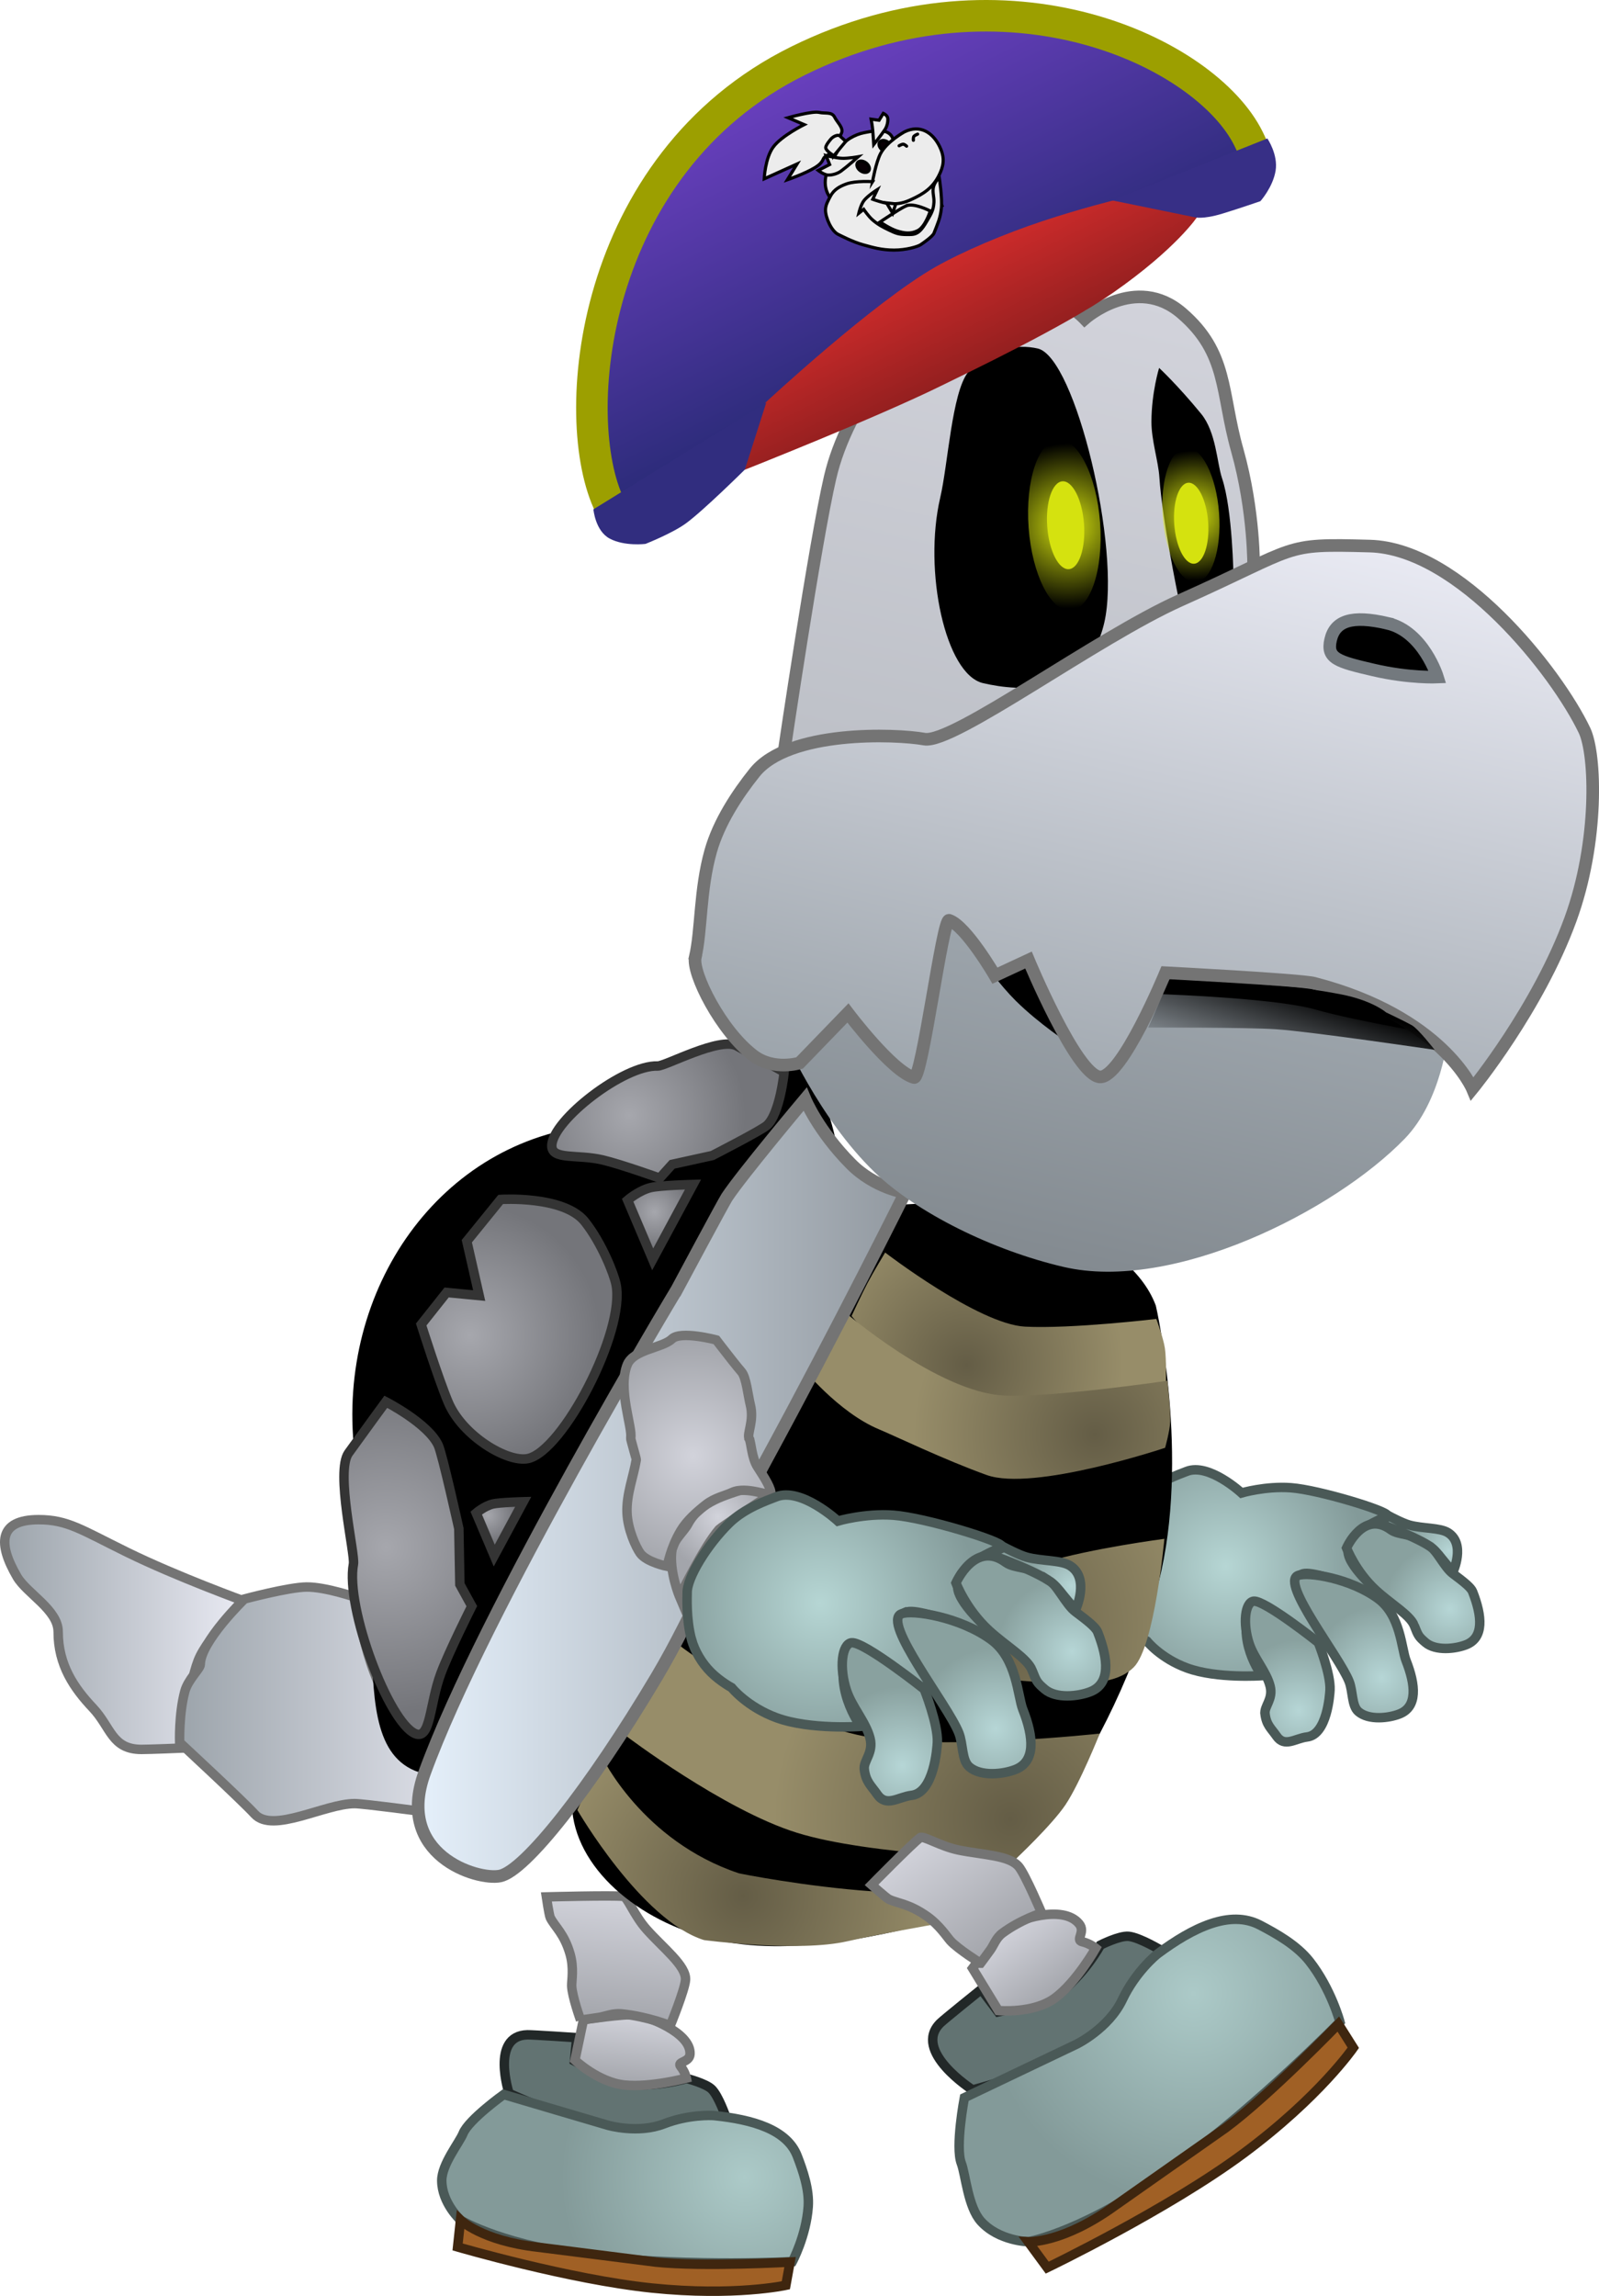 <svg version="1.1" xmlns="http://www.w3.org/2000/svg" xmlns:xlink="http://www.w3.org/1999/xlink" width="126.819" height="182.057" viewBox="0,0,126.819,182.057"><defs><radialGradient cx="273.345" cy="201.368" r="11.158" gradientUnits="userSpaceOnUse" id="color-1"><stop offset="0" stop-color="#b6d6d4"/><stop offset="1" stop-color="#839a99"/></radialGradient><radialGradient cx="285.729" cy="210.222" r="5.681" gradientUnits="userSpaceOnUse" id="color-2"><stop offset="0" stop-color="#b6d6d6"/><stop offset="1" stop-color="#89a19f"/></radialGradient><radialGradient cx="279.126" cy="212.823" r="5.579" gradientUnits="userSpaceOnUse" id="color-3"><stop offset="0" stop-color="#b6d6d6"/><stop offset="1" stop-color="#89a19f"/></radialGradient><radialGradient cx="291.109" cy="204.772" r="5.283" gradientUnits="userSpaceOnUse" id="color-4"><stop offset="0" stop-color="#b6d6d6"/><stop offset="1" stop-color="#89a19f"/></radialGradient><radialGradient cx="291.046" cy="200.159" r="3.247" gradientUnits="userSpaceOnUse" id="color-5"><stop offset="0" stop-color="#b6d6d6"/><stop offset="1" stop-color="#89a19f"/></radialGradient><radialGradient cx="265.957" cy="195.726" r="3.618" gradientUnits="userSpaceOnUse" id="color-6"><stop offset="0" stop-color="#d2d3db"/><stop offset="1" stop-color="#a3a5ab"/></radialGradient><radialGradient cx="266.628" cy="193.577" r="6.999" gradientUnits="userSpaceOnUse" id="color-7"><stop offset="0" stop-color="#d2d3db"/><stop offset="1" stop-color="#a3a5ab"/></radialGradient><linearGradient x1="195.314" y1="206.801" x2="176.5" y2="206.801" gradientUnits="userSpaceOnUse" id="color-8"><stop offset="0" stop-color="#e9eaf3"/><stop offset="1" stop-color="#9ca4ab"/></linearGradient><linearGradient x1="215.16" y1="212.301" x2="190.369" y2="212.301" gradientUnits="userSpaceOnUse" id="color-9"><stop offset="0" stop-color="#e9eaf3"/><stop offset="1" stop-color="#9ca4ab"/></linearGradient><radialGradient cx="235.17" cy="249.839" r="14.569" gradientUnits="userSpaceOnUse" id="color-10"><stop offset="0" stop-color="#accac8"/><stop offset="1" stop-color="#839a99"/></radialGradient><linearGradient x1="226.63" y1="236.964" x2="226.057" y2="242.562" gradientUnits="userSpaceOnUse" id="color-11"><stop offset="0" stop-color="#d2d3db"/><stop offset="1" stop-color="#a3a5ab"/></linearGradient><linearGradient x1="225.321" y1="227.538" x2="224.291" y2="237.59" gradientUnits="userSpaceOnUse" id="color-12"><stop offset="0" stop-color="#d2d3db"/><stop offset="1" stop-color="#a3a5ab"/></linearGradient><radialGradient cx="252.78" cy="185.421" r="12.465" gradientUnits="userSpaceOnUse" id="color-13"><stop offset="0" stop-color="#645d46"/><stop offset="1" stop-color="#978d69"/></radialGradient><radialGradient cx="262.942" cy="190.938" r="14.404" gradientUnits="userSpaceOnUse" id="color-14"><stop offset="0" stop-color="#645d46"/><stop offset="1" stop-color="#978d69"/></radialGradient><radialGradient cx="253.941" cy="206.326" r="18.365" gradientUnits="userSpaceOnUse" id="color-15"><stop offset="0" stop-color="#645d46"/><stop offset="1" stop-color="#978d69"/></radialGradient><radialGradient cx="256.264" cy="221.424" r="18.811" gradientUnits="userSpaceOnUse" id="color-16"><stop offset="0" stop-color="#645d46"/><stop offset="1" stop-color="#978d69"/></radialGradient><radialGradient cx="235.069" cy="227.522" r="16.112" gradientUnits="userSpaceOnUse" id="color-17"><stop offset="0" stop-color="#645d46"/><stop offset="1" stop-color="#978d69"/></radialGradient><linearGradient x1="247.921" y1="195.171" x2="209.291" y2="195.171" gradientUnits="userSpaceOnUse" id="color-18"><stop offset="0" stop-color="#9299a0"/><stop offset="1" stop-color="#e5f0fb"/></linearGradient><radialGradient cx="213.394" cy="183.069" r="10.301" gradientUnits="userSpaceOnUse" id="color-19"><stop offset="0" stop-color="#a6a7ad"/><stop offset="1" stop-color="#74757a"/></radialGradient><radialGradient cx="226.028" cy="165.627" r="9.215" gradientUnits="userSpaceOnUse" id="color-20"><stop offset="0" stop-color="#a6a7ad"/><stop offset="1" stop-color="#74757a"/></radialGradient><radialGradient cx="228.026" cy="173.306" r="2.968" gradientUnits="userSpaceOnUse" id="color-21"><stop offset="0" stop-color="#a6a7ad"/><stop offset="1" stop-color="#74757a"/></radialGradient><radialGradient cx="206.751" cy="199.882" r="13.188" gradientUnits="userSpaceOnUse" id="color-22"><stop offset="0" stop-color="#a6a7ad"/><stop offset="1" stop-color="#74757a"/></radialGradient><radialGradient cx="214.811" cy="197.36" r="2.133" gradientUnits="userSpaceOnUse" id="color-23"><stop offset="0" stop-color="#a6a7ad"/><stop offset="1" stop-color="#74757a"/></radialGradient><radialGradient cx="270.773" cy="235.277" r="16.614" gradientUnits="userSpaceOnUse" id="color-24"><stop offset="0" stop-color="#accac8"/><stop offset="1" stop-color="#839a99"/></radialGradient><linearGradient x1="256.107" y1="229.937" x2="260.133" y2="235.372" gradientUnits="userSpaceOnUse" id="color-25"><stop offset="0" stop-color="#d2d3db"/><stop offset="1" stop-color="#a3a5ab"/></linearGradient><linearGradient x1="248.94" y1="223.027" x2="255.401" y2="231.748" gradientUnits="userSpaceOnUse" id="color-26"><stop offset="0" stop-color="#d2d3db"/><stop offset="1" stop-color="#a3a5ab"/></linearGradient><linearGradient x1="266.047" y1="153.393" x2="260.406" y2="177.635" gradientUnits="userSpaceOnUse" id="color-27"><stop offset="0" stop-color="#9da5ac"/><stop offset="1" stop-color="#838a90"/></linearGradient><linearGradient x1="263.145" y1="99.812" x2="253.696" y2="140.422" gradientUnits="userSpaceOnUse" id="color-28"><stop offset="0" stop-color="#d2d3db"/><stop offset="1" stop-color="#bdc0c7"/></linearGradient><radialGradient cx="270.81" cy="118.074" r="5.151" gradientUnits="userSpaceOnUse" id="color-29"><stop offset="0" stop-color="#d5e20f"/><stop offset="1" stop-color="#d5e20f" stop-opacity="0"/></radialGradient><radialGradient cx="260.835" cy="118.889" r="6.536" gradientUnits="userSpaceOnUse" id="color-30"><stop offset="0" stop-color="#d5e20f"/><stop offset="1" stop-color="#d5e20f" stop-opacity="0"/></radialGradient><linearGradient x1="273.581" y1="117.712" x2="262.044" y2="167.297" gradientUnits="userSpaceOnUse" id="color-31"><stop offset="0" stop-color="#e9eaf3"/><stop offset="1" stop-color="#9ca4ab"/></linearGradient><linearGradient x1="278.445" y1="155.335" x2="276.008" y2="163.032" gradientUnits="userSpaceOnUse" id="color-32"><stop offset="0" stop-color="#000000"/><stop offset="1" stop-color="#000000" stop-opacity="0"/></linearGradient><radialGradient cx="233.095" cy="197.468" r="4.282" gradientUnits="userSpaceOnUse" id="color-33"><stop offset="0" stop-color="#d2d3db"/><stop offset="1" stop-color="#a3a5ab"/></radialGradient><radialGradient cx="231.08" cy="192.632" r="9.157" gradientUnits="userSpaceOnUse" id="color-34"><stop offset="0" stop-color="#d2d3db"/><stop offset="1" stop-color="#a3a5ab"/></radialGradient><radialGradient cx="241.178" cy="204.315" r="12.543" gradientUnits="userSpaceOnUse" id="color-35"><stop offset="0" stop-color="#b6d6d4"/><stop offset="1" stop-color="#839a99"/></radialGradient><radialGradient cx="255.099" cy="214.268" r="6.386" gradientUnits="userSpaceOnUse" id="color-36"><stop offset="0" stop-color="#b6d6d6"/><stop offset="1" stop-color="#89a19f"/></radialGradient><radialGradient cx="247.677" cy="217.192" r="6.271" gradientUnits="userSpaceOnUse" id="color-37"><stop offset="0" stop-color="#b6d6d6"/><stop offset="1" stop-color="#89a19f"/></radialGradient><radialGradient cx="261.147" cy="208.142" r="5.939" gradientUnits="userSpaceOnUse" id="color-38"><stop offset="0" stop-color="#b6d6d6"/><stop offset="1" stop-color="#89a19f"/></radialGradient><radialGradient cx="261.076" cy="202.956" r="3.65" gradientUnits="userSpaceOnUse" id="color-39"><stop offset="0" stop-color="#b6d6d6"/><stop offset="1" stop-color="#89a19f"/></radialGradient><linearGradient x1="239.558" y1="81.948" x2="251.798" y2="106.751" gradientUnits="userSpaceOnUse" id="color-40"><stop offset="0" stop-color="#6b40c0"/><stop offset="1" stop-color="#252972"/></linearGradient><linearGradient x1="248.897" y1="97.149" x2="253.881" y2="107.249" gradientUnits="userSpaceOnUse" id="color-41"><stop offset="0" stop-color="#d62d2d"/><stop offset="1" stop-color="#8e1e1e"/></linearGradient></defs><g transform="translate(-176.125,-77.19)"><g data-paper-data="{&quot;isPaintingLayer&quot;:true}" fill-rule="nonzero" stroke-linejoin="miter" stroke-miterlimit="10" stroke-dasharray="" stroke-dashoffset="0" style="mix-blend-mode: normal"><g data-paper-data="{&quot;index&quot;:null}" stroke-width="0.75" stroke-linecap="butt"><path d="M264.259,203.915c-0.395,-1.447 -0.297,-3.146 -0.301,-3.255c-0.04,-1.074 1.425,-3.426 2.968,-4.938c1.09,-1.069 2.631,-1.587 3.317,-1.858c1.755,-0.693 4.35,1.71 4.35,1.71c0,0 1.898,-0.56 3.916,-0.413c2.202,0.161 7.738,1.853 7.645,2.198c-0.056,0.207 -3.925,1.352 -2.966,3.432c0.681,1.478 3.079,3.313 3.079,3.313c0,0 -6.794,-2.959 -7.007,-1.938c-0.47,2.253 2.132,5.04 2.132,5.04l-1.008,0.084c0,0 -4.605,-3.561 -4.914,-2.974c-1.475,2.8 0.736,5.745 0.736,5.745c0,0 -3.56,0.258 -5.926,-0.604c-2.1,-0.766 -3.185,-2.13 -3.185,-2.13c0,0 -0.794,-0.426 -1.451,-1.075c-0.647,-0.639 -1.154,-1.495 -1.383,-2.335z" fill="url(#color-1)" stroke="#4a5957"/><path d="M283.125,210.518c-0.785,-1.986 -5.472,-7.839 -4.049,-8.401c0.781,-0.309 4.156,0.23 6.346,1.839c1.799,1.322 1.859,3.996 2.213,4.892c0.785,1.986 0.91,3.686 -0.513,4.248c-0.85,0.336 -2.434,0.522 -3.254,-0.179c-0.552,-0.472 -0.427,-1.6 -0.743,-2.4z" fill="url(#color-2)" stroke="#4a5957"/><path d="M276.455,213.085c-0.073,-0.608 0.664,-1.157 0.406,-2.188c-0.287,-1.144 -1.26,-2.182 -1.653,-3.36c-0.546,-1.636 -0.324,-3.3 0.347,-3.381c0.872,-0.105 5.13,3.279 5.13,3.279c0,0 0.987,2.481 0.925,3.753c-0.017,0.358 -0.227,3.542 -1.816,3.733c-0.95,0.114 -1.782,0.859 -2.425,-0.069c-0.433,-0.625 -0.807,-0.874 -0.914,-1.767z" fill="url(#color-3)" stroke="#4a5957"/><path d="M288.289,206.09c-0.334,-0.845 -1.819,-1.683 -3.039,-2.802c-1.622,-1.488 -2.328,-3.35 -2.328,-3.35c0,0 1.337,-3.043 3.509,-1.448c0.622,0.457 1.828,0.302 2.822,0.993c0.816,0.567 1.409,1.971 2.094,2.483c0.876,0.653 1.441,1.105 1.569,1.429c0.778,1.97 0.902,3.655 -0.509,4.213c-0.843,0.333 -2.414,0.518 -3.227,-0.178c-0.547,-0.468 -0.579,-0.548 -0.892,-1.341z" fill="url(#color-4)" stroke="#4a5957"/><path d="M289.447,199.75c-1.422,-0.889 -4.219,-1.853 -4.219,-1.853l1.098,-0.475c0,0 1.04,0.552 1.586,0.7c1.066,0.289 2.41,0.195 3.057,0.6c1.422,0.889 0.395,3.112 0.395,3.112c0,0 -0.382,-0.413 -0.921,-1.09c-0.241,-0.302 -0.557,-0.719 -0.996,-0.994z" fill="url(#color-5)" stroke="#4a5957"/><path d="M263.947,201.733c0,0 -0.919,-1.348 -1.005,-2.653c-0.04,-0.604 0.497,-1.26 0.638,-1.738c0.446,-1.511 2.028,-2.219 2.8,-2.684c0.656,-0.396 1.615,0.063 1.615,0.063c0,0 -2.454,2.476 -2.496,2.549c-0.704,1.22 -1.551,4.464 -1.551,4.464z" data-paper-data="{&quot;index&quot;:null}" fill="url(#color-6)" stroke="#747474"/><path d="M266.198,191.568c0.154,0.175 0.37,1.101 0.823,1.562c0.612,0.624 1.107,1.156 1.111,1.456c0.002,0.155 -1.564,-0.196 -2.316,0.361c-0.376,0.278 -0.966,0.518 -1.401,1.029c-0.469,0.55 -0.941,1.175 -1.174,1.828c-0.417,1.166 -0.378,2.288 -0.378,2.288c0,0 -1.278,-0 -1.764,-0.461c-0.324,-0.307 -1.022,-1.254 -1.261,-2.252c-0.256,-1.07 -0.043,-2.215 -0.079,-3.219c-0.003,-0.083 -0.59,-1.16 -0.589,-1.235c0.011,-0.608 -1.368,-2.75 -1.072,-4.3c0.187,-0.976 1.901,-1.409 2.333,-2.044c0.415,-0.611 2.641,-0.472 2.641,-0.472c0,0 0.642,0.564 1.203,1.038c0.262,0.222 0.505,0.424 0.657,0.54c0.362,0.277 0.656,1.285 0.929,1.865c0.433,0.917 0.114,1.765 0.336,2.017z" data-paper-data="{&quot;index&quot;:null}" fill="url(#color-7)" stroke="#747474"/></g><g data-paper-data="{&quot;index&quot;:null}" stroke="#747474" stroke-width="0.75" stroke-linecap="butt"><path d="M180.738,206.582c0,-1.74 -2.477,-3.027 -3.256,-4.355c-1.527,-2.604 -1.497,-4.535 1.701,-4.535c2.298,0 3.408,0.808 6.998,2.571c3.956,1.944 9.401,3.919 9.401,3.919c0,0 -2.998,2.752 -3.743,4.691c-0.837,2.177 -1.306,6.932 -1.306,6.932c0,0 -2.492,0.105 -3.188,0.105c-2.361,0 -2.42,-1.768 -3.851,-3.282c-1.497,-1.584 -2.757,-3.412 -2.757,-6.045z" fill="url(#color-8)"/><path d="M192.01,209.176c0,-1.804 3.5,-5.192 3.5,-5.192c0,0 3.489,-0.936 4.92,-0.952c1.54,-0.017 4.018,0.855 4.018,0.855c0,0 0.389,5.184 2.794,8.779c2.356,3.522 7.918,5.836 7.918,5.836l-5.387,2.352c0,0 -4.824,-0.647 -5.52,-0.647c-2.361,0 -6.501,2.399 -7.932,0.828c-0.966,-1.06 -5.948,-5.673 -5.948,-5.673c0,0 -0.077,-2.234 0.408,-4.05c0.256,-0.959 1.229,-1.802 1.229,-2.137z" fill="url(#color-9)"/></g><g data-paper-data="{&quot;index&quot;:null}" stroke-width="0.75" stroke-linecap="butt"><path d="M226.358,246.434c-3.652,-0.374 -9.858,-3.251 -9.858,-3.251c0,0 -1.49,-4.574 1.453,-4.643c0.402,-0.01 3.909,0.226 3.909,0.226l-0.172,1.85c0,0 3.39,1.781 3.942,1.837c2.654,0.272 4.952,-0.453 4.952,-0.453c0,0 1.515,0.389 1.986,0.852c0.55,0.54 1.115,2.19 1.115,2.19c0,0 -3.125,1.823 -7.327,1.392z" fill="#627372" stroke="#222828"/><path d="M212.655,253.236c0,0 -1.486,-1.349 -1.493,-3.133c-0.005,-1.303 1.395,-3.006 1.693,-3.746c0.44,-1.091 3.219,-3.082 3.219,-3.082l8.278,2.443c0,0 2.382,0.684 4.444,-0.119c1.918,-0.747 3.746,-0.675 3.968,-0.652c3.039,0.311 5.783,1.097 6.594,3.207c0.445,1.158 0.967,2.656 0.868,4.023c-0.168,2.32 -1.258,4.351 -1.258,4.351c0,0 -7.728,0.402 -15.266,-0.369c-7.537,-0.772 -11.047,-2.922 -11.047,-2.922z" fill="url(#color-10)" stroke="#4a5957"/><path d="M212.647,253.232c0,0 1.687,1.641 6.125,2.147c0.094,0.011 9.285,1.178 9.373,1.187c3.781,0.387 10.641,-0.004 10.641,-0.004l-0.334,1.84c0,0 -4.053,0.891 -10.605,0.22c-6.551,-0.671 -15.428,-3.261 -15.428,-3.261z" fill="#a06025" stroke="#3f260f"/><path d="M222.397,237.35c0,0 3.233,-0.489 4.163,-0.393c0.79,0.081 4.377,1.371 4.291,3.105c-0.034,0.694 -1.073,0.584 -0.741,0.99c0.354,0.434 0.451,0.926 0.451,0.926c0,0 -2.826,0.756 -4.904,0.544c-2.078,-0.213 -3.934,-1.972 -3.934,-1.972z" fill="url(#color-11)" stroke="#747474"/><path d="M222.17,237.373c0,0 -0.683,-1.9 -0.704,-2.725c-0.01,-0.388 0.191,-1.407 -0.129,-2.518c-0.469,-1.628 -1.212,-2.161 -1.569,-2.878c-0.094,-0.19 -0.31,-1.647 -0.31,-1.647c0,0 5.17,-0.138 6.1,-0.043c0.334,0.034 0.853,1.498 1.835,2.606c1.339,1.509 3.164,2.889 3.102,4.007c-0.043,0.776 -1.21,3.637 -1.21,3.637c0,0 -1.781,-0.72 -3.86,-0.933c-0.693,-0.071 -1.311,0.208 -1.793,0.281c-0.965,0.146 -1.463,0.213 -1.463,0.213z" fill="url(#color-12)" stroke="#747474"/></g><g data-paper-data="{&quot;index&quot;:null}" stroke-linecap="butt"><path d="M204.866,194.697c-2.662,-12.891 4.644,-25.295 16.318,-27.706c11.674,-2.41 18.412,-11.796 21.073,1.094c2.662,12.891 -16.505,46.975 -28.179,49.385c-11.674,2.41 -6.551,-9.883 -9.212,-22.774z" fill="#000000" stroke="#000000" stroke-width="0.5"/><path d="M244.927,178.257l2.752,-5.55l7.274,-0.381c0,0 10.62,2.394 12.84,8.389c0.041,0.11 2.732,12.129 0.228,21.93c-3.442,13.475 -12.916,26.001 -18.194,27.091c-2.707,0.559 -9.724,2.538 -15.971,1.465c-6.122,-1.052 -11.496,-5.102 -12.282,-9.937c-1.113,-6.846 14.196,-26.406 14.196,-26.406z" fill="#000000" stroke="none" stroke-width="0"/><path d="M255.178,188.395c-2.725,-0.854 -6.254,-2.607 -8.586,-4.218c-1.925,-1.33 -2.928,-2.634 -2.928,-2.634c0,0 0.838,-1.806 1.272,-2.626c0.453,-0.857 1.391,-2.406 1.391,-2.406c0,0 7.407,5.686 11.097,5.875c3.69,0.189 10.412,-0.612 10.412,-0.612c0,0 0.558,1.513 0.678,2.323c0.132,0.887 0.081,2.79 0.081,2.79c0,0 -8.442,3.067 -13.416,1.508z" fill="url(#color-13)" stroke="none" stroke-width="NaN"/><path d="M268.531,191.993c0,0 -10.425,3.492 -14.152,2.158c-3.283,-1.175 -7.357,-3.131 -8.527,-3.617c-3.263,-1.355 -6.129,-4.943 -6.129,-4.943l3.354,-4.405c0,0 7.408,6.393 12.659,6.662c3.69,0.189 12.977,-1.171 12.977,-1.171c0,0 0.256,2.262 0.223,3.22c-0.027,0.773 -0.405,2.096 -0.405,2.096z" fill="url(#color-14)" stroke="none" stroke-width="NaN"/><path d="M250.224,209.882c-8.484,-0.608 -18.48,-5.287 -18.48,-5.287l3.515,-7.053c0,0 4.471,2.041 9.722,2.31c3.69,0.189 10.236,2.365 13.984,1.235c3.748,-1.13 9.509,-1.876 9.509,-1.876c0,0 -0.769,8.506 -2.423,10.177c-2.139,2.161 -7.344,1.101 -15.827,0.493z" fill="url(#color-15)" stroke="none" stroke-width="NaN"/><path d="M256.676,224.608c0,0 -11.528,-0.277 -17.353,-2.091c-5.825,-1.814 -13.597,-7.716 -13.597,-7.716l4.288,-7.135c0,0 7.675,5.885 14.761,7.224c6.03,1.139 18.573,-0.237 18.573,-0.237c0,0 -1.572,3.938 -2.717,5.646c-1.075,1.604 -3.955,4.309 -3.955,4.309z" fill="url(#color-16)" stroke="none" stroke-width="NaN"/><path d="M243.324,231.124c-3.905,0.894 -11.365,-0.096 -11.365,-0.096c-4.975,-1.559 -10.043,-10.313 -10.043,-10.313l1.951,-4.22c0,0 3.184,6.677 10.853,9.235c0.102,0.034 5.322,1.067 10.572,1.431c4.314,0.3 8.85,-0.053 8.85,-0.053l-3.948,2.682c0,0 -4.384,0.766 -6.868,1.335z" fill="url(#color-17)" stroke="none" stroke-width="NaN"/><path d="M229.814,179.435c0,0 3.691,-6.898 3.961,-7.309c1.164,-1.77 6.199,-7.771 6.199,-7.771c0,0 1.038,2.504 3.63,5.12c1.91,1.928 4.317,2.283 4.317,2.283c0,0 -5.286,10.626 -11.169,21.447c-3.029,5.571 -5.476,11.797 -8.548,16.955c-5.31,8.916 -10.445,15.38 -12.418,15.787c-1.799,0.371 -8.353,-1.657 -5.988,-8.176c4.646,-12.803 20.015,-38.336 20.015,-38.336z" fill="url(#color-18)" stroke="#747474" stroke-width="1"/><path d="M211.547,179.676l2.583,0.247l-0.981,-4.313l2.685,-3.31c0,0 5.026,-0.326 6.68,1.766c1.343,1.698 2.295,4.126 2.467,4.959c0.767,3.713 -4.225,13.253 -6.99,13.824c-1.624,0.335 -5.196,-1.8 -6.32,-4.478c-0.79,-1.881 -2.14,-6.155 -2.14,-6.155z" fill="url(#color-19)" stroke="#343434" stroke-width="0.75"/><path d="M228.448,170.611c0,0 -3.131,-1.12 -4.545,-1.448c-2.012,-0.467 -4.053,0.032 -4.013,-1.147c0.068,-2.008 5.701,-6.389 8.397,-6.298c0.604,0.021 4.921,-2.332 6.273,-1.594c1.666,0.909 3.758,2.075 3.758,2.075c0,0 -0.323,3.271 -1.361,4.223c-0.431,0.395 -4.336,2.395 -4.336,2.395l-3.187,0.7z" data-paper-data="{&quot;index&quot;:null}" fill="url(#color-20)" stroke="#343434" stroke-width="0.75"/><path d="M227.891,177.05l-1.99,-4.694c0,0 0.894,-0.771 1.838,-0.997c0.731,-0.175 3.351,-0.245 3.351,-0.245z" fill="url(#color-21)" stroke="#343434" stroke-width="0.75"/><path d="M213.544,204.551c0,0 -1.822,3.629 -2.457,5.34c-0.905,2.434 -0.799,5.289 -2.031,4.767c-2.098,-0.89 -5.55,-9.972 -4.899,-13.446c0.146,-0.778 -1.442,-7.338 -0.388,-8.804c1.298,-1.806 2.955,-4.065 2.955,-4.065c0,0 3.375,1.726 4.163,3.457c0.327,0.718 1.629,6.601 1.629,6.601l0.081,4.429z" data-paper-data="{&quot;index&quot;:null}" fill="url(#color-22)" stroke="#343434" stroke-width="0.75"/><path d="M215.324,200.539l-1.431,-3.374c0,0 0.643,-0.554 1.321,-0.716c0.525,-0.126 2.409,-0.176 2.409,-0.176z" fill="url(#color-23)" stroke="#343434" stroke-width="0.75"/></g><g data-paper-data="{&quot;index&quot;:null}" stroke-width="0.75" stroke-linecap="butt"><path d="M263.621,238.504c-3.647,2.702 -10.357,4.403 -10.357,4.403c0,0 -4.822,-3.073 -2.564,-5.297c0.309,-0.304 3.253,-2.67 3.253,-2.67l1.344,1.783c0,0 4.089,-0.896 4.568,-1.251c2.304,-1.707 3.531,-4.044 3.531,-4.044c0,0 1.503,-0.765 2.242,-0.697c0.864,0.079 2.628,1.143 2.628,1.143c0,0 -0.999,3.928 -4.646,6.63z" fill="#627372" stroke="#222828"/><path d="M257.685,254.948c0,0 -2.324,-0.041 -3.751,-1.608c-1.043,-1.145 -1.227,-3.728 -1.566,-4.61c-0.5,-1.302 0.244,-5.203 0.244,-5.203l8.897,-4.243c0,0 2.545,-1.237 3.635,-3.538c1.014,-2.141 2.606,-3.489 2.81,-3.64c2.799,-2.074 5.729,-3.502 8.093,-2.269c1.297,0.677 2.93,1.593 3.937,2.874c1.709,2.174 2.414,4.807 2.414,4.807c0,0 -6.166,6.326 -13.109,11.47c-6.943,5.143 -11.604,5.96 -11.604,5.96z" fill="url(#color-24)" stroke="#4a5957"/><path d="M257.675,254.951c0,0 2.724,0.143 6.853,-2.84c0.087,-0.063 8.733,-6.136 8.815,-6.196c3.483,-2.58 8.928,-8.226 8.928,-8.226l1.187,1.88c0,0 -2.692,3.917 -8.726,8.387c-6.034,4.471 -15.551,9.046 -15.551,9.046z" fill="#a06025" stroke="#3f260f"/><path d="M253.26,233.266c0,0 2.02,-2.717 2.789,-3.286c0.653,-0.484 4.353,-1.851 5.668,-0.233c0.526,0.648 -0.335,1.281 0.236,1.412c0.609,0.14 1.073,0.514 1.073,0.514c0,0 -1.504,2.671 -3.222,3.944c-1.718,1.273 -4.5,0.999 -4.5,0.999z" fill="url(#color-25)" stroke="#747474"/><path d="M253.895,232.864c0,0 -1.781,-1.115 -2.378,-1.766c-0.281,-0.307 -0.874,-1.249 -1.865,-1.949c-1.452,-1.025 -2.303,-1.003 -3.038,-1.363c-0.194,-0.095 -1.364,-1.137 -1.364,-1.137c0,0 3.199,-3.257 3.859,-3.747c0.237,-0.176 1.605,0.688 3.015,0.982c1.922,0.401 4.063,0.401 4.815,1.339c0.522,0.651 1.803,3.665 1.803,3.665c0,0 -1.646,0.504 -3.121,1.597c-0.492,0.364 -0.689,0.965 -0.944,1.317c-0.511,0.705 -0.781,1.062 -0.781,1.062z" fill="url(#color-26)" stroke="#747474"/></g><g data-paper-data="{&quot;index&quot;:null}" stroke-linecap="butt"><path d="M245.928,152.607c0.925,-3.976 11.463,-4.921 23.538,-2.112c6.509,1.514 14.418,3.358 18.078,5.776c3.129,2.068 2.536,4.677 2.11,6.509c-0.925,3.976 -11.463,4.921 -23.538,2.112c-6.46,-1.503 -13.781,0.037 -17.442,-2.361c-3.182,-2.084 -3.176,-8.076 -2.746,-9.925z" fill="#000000" stroke="none" stroke-width="0"/><path d="M242.449,156.975l5.564,5.739c0,0 1.967,-12.438 2.976,-12.792c0.734,-0.258 3.191,4.14 5.698,6.626c1.863,1.847 4.262,3.407 4.262,3.407l2.975,2.337l2.739,-6.328c0,0 10.366,0.286 13.796,1.277c3.253,0.94 10.492,2.135 10.492,2.135c0,0 -0.487,5.091 -3.418,8.11c-5.617,5.788 -18.407,12.177 -27.044,10.167c-5.657,-1.316 -11.664,-4.3 -15.01,-7.526c-4.428,-4.268 -7.218,-10.785 -7.218,-10.785z" fill="url(#color-27)" stroke="none" stroke-width="0"/><path d="M241.968,115.027c1.341,-5.765 6.255,-11.991 10.267,-14.296c2.699,-1.551 3.414,-1.117 5.723,-0.673c2.309,0.444 4.193,2.408 4.193,2.408c0,0 4.045,-3.591 7.706,-0.44c3.661,3.151 3.103,6.272 4.394,10.853c1.379,4.898 1.302,9.401 1.302,9.401c0,0 -6.986,3.522 -11.313,6.184c-2.208,1.358 -13.364,8.592 -15.479,8.1c-2.872,-0.668 -10.456,0.279 -10.456,0.279c0,0 2.448,-16.595 3.662,-21.814z" fill="url(#color-28)" stroke="#747474" stroke-width="1"/><path d="M273.956,122.983l-4.373,1.582c0,0 -1.295,-6.24 -1.508,-9.552c-0.078,-1.219 -0.632,-2.915 -0.628,-4.383c0.007,-2.324 0.609,-4.266 0.609,-4.266c0,0 1.447,1.335 3.334,3.638c1.197,1.461 1.251,3.903 1.655,5.103c0.843,2.503 0.911,7.879 0.911,7.879z" fill="#000000" stroke="none" stroke-width="0"/><path d="M270.184,112.688c1.233,-0.091 2.409,2.224 2.626,5.17c0.217,2.946 -0.607,5.408 -1.84,5.499c-1.233,0.091 -2.409,-2.224 -2.626,-5.17c-0.217,-2.946 0.607,-5.408 1.84,-5.499z" fill="url(#color-29)" stroke="none" stroke-width="0"/><path d="M250.695,116.657c0.623,-2.678 0.921,-8.278 2.197,-9.94c1.496,-1.947 3.935,-2.264 5.544,-1.89c2.982,0.694 6.623,15.927 5.27,21.743c-1.353,5.816 -6.634,5.483 -9.616,4.789c-2.982,-0.694 -4.748,-8.886 -3.395,-14.702z" fill="#000000" stroke="none" stroke-width="0"/><path d="M257.706,119.033c-0.275,-3.739 0.77,-6.863 2.335,-6.979c1.565,-0.115 3.057,2.822 3.333,6.561c0.275,3.739 -0.77,6.863 -2.335,6.979c-1.565,0.115 -3.057,-2.822 -3.333,-6.561z" fill="url(#color-30)" stroke="none" stroke-width="0"/><path d="M231.269,153.082c0.494,-2.123 0.353,-5.328 1.223,-8.405c0.648,-2.292 2.102,-4.498 3.479,-6.219c2.708,-3.386 11.194,-3.07 13.466,-2.66c2.272,0.41 13.643,-8.034 20.307,-11.012c9.618,-4.298 7.957,-4.488 15.021,-4.295c7.09,0.193 14.796,9.941 17.027,14.614c0.907,1.899 1.146,8.796 -1.112,14.99c-2.582,7.085 -7.778,13.431 -7.778,13.431c0,0 -2.394,-5.739 -12.558,-8.37c-1.075,-0.278 -11.776,-0.833 -11.776,-0.833c0,0 -3.479,8.422 -5.221,8.261c-1.873,-0.173 -5.652,-9.267 -5.652,-9.267l-2.659,1.237c0,0 -2.302,-3.96 -3.639,-4.389c-0.516,-0.166 -2.146,12.634 -2.775,12.468c-1.738,-0.46 -5.247,-5.119 -5.247,-5.119l-3.836,3.965c0,0 -2.049,0.63 -3.652,-0.578c-2.583,-1.946 -4.909,-6.559 -4.616,-7.817z" fill="url(#color-31)" stroke="#747474" stroke-width="1"/><path d="M270.365,115.471c0.742,-0.055 1.449,1.338 1.58,3.11c0.131,1.772 -0.365,3.253 -1.107,3.308c-0.742,0.055 -1.449,-1.338 -1.58,-3.11c-0.131,-1.772 0.365,-3.253 1.107,-3.308z" fill="#d5e20f" stroke="none" stroke-width="0"/><path d="M259.184,118.947c-0.142,-1.923 0.396,-3.531 1.201,-3.59c0.805,-0.059 1.573,1.452 1.714,3.375c0.142,1.923 -0.396,3.531 -1.201,3.59c-0.805,0.059 -1.573,-1.452 -1.714,-3.375z" fill="#d5e20f" stroke="none" stroke-width="0"/><path d="M286.174,126.615c2.855,0.664 3.961,4.265 3.961,4.265c0,0 -2.216,0.104 -5.071,-0.561c-2.855,-0.664 -3.751,-0.91 -3.404,-2.402c0.347,-1.492 1.659,-1.967 4.514,-1.303z" fill="#000000" stroke="#73797e" stroke-width="1"/><path d="M268.868,154.875c0,0 4.201,0.221 8.943,0.537c1.678,0.112 3.284,0.355 4.66,0.623c2.512,0.489 3.584,1.432 3.584,1.432c0,0 1.458,0.692 2.044,1.019c0.516,0.287 1.811,1.952 1.811,1.952c0,0 -9.824,-1.45 -12.578,-1.633c-2.349,-0.156 -10.145,-0.133 -10.145,-0.133z" fill="url(#color-32)" stroke="none" stroke-width="0"/></g><g data-paper-data="{&quot;index&quot;:null}" stroke-width="0.75" stroke-linecap="butt"><path d="M230.021,203.792c0,0 -0.835,-1.974 -0.609,-3.676c0.105,-0.788 0.965,-1.494 1.271,-2.074c0.965,-1.831 3.186,-2.333 4.3,-2.734c0.947,-0.34 2.064,0.498 2.064,0.498c0,0 -3.801,2.554 -3.874,2.637c-1.222,1.389 -3.152,5.348 -3.152,5.348z" data-paper-data="{&quot;index&quot;:null}" fill="url(#color-33)" stroke="#747474"/><path d="M235.548,191.282c0.153,0.265 0.192,1.514 0.656,2.225c0.627,0.962 1.127,1.776 1.054,2.162c-0.038,0.2 -1.964,-0.656 -3.076,-0.134c-0.556,0.261 -1.377,0.418 -2.071,0.963c-0.747,0.587 -1.516,1.271 -1.985,2.051c-0.838,1.394 -1.078,2.849 -1.078,2.849c0,0 -1.646,-0.331 -2.153,-1.05c-0.338,-0.48 -0.992,-1.88 -1.041,-3.226c-0.053,-1.444 0.518,-2.864 0.731,-4.167c0.018,-0.107 -0.46,-1.646 -0.439,-1.743c0.172,-0.78 -1.051,-3.896 -0.269,-5.816c0.493,-1.209 2.813,-1.323 3.534,-2.03c0.693,-0.679 3.524,0.075 3.524,0.075c0,0 0.682,0.892 1.28,1.648c0.28,0.353 0.541,0.676 0.707,0.865c0.394,0.45 0.512,1.825 0.715,2.642c0.321,1.293 -0.309,2.303 -0.089,2.684z" data-paper-data="{&quot;index&quot;:null}" fill="url(#color-34)" stroke="#747474"/><path d="M230.965,207.178c-0.444,-1.626 -0.334,-3.537 -0.339,-3.659c-0.045,-1.208 1.602,-3.851 3.336,-5.551c1.226,-1.202 2.957,-1.784 3.729,-2.089c1.973,-0.779 4.889,1.923 4.889,1.923c0,0 2.134,-0.63 4.402,-0.464c2.476,0.18 8.699,2.083 8.594,2.47c-0.063,0.233 -4.412,1.52 -3.335,3.858c0.766,1.662 3.461,3.724 3.461,3.724c0,0 -7.638,-3.326 -7.877,-2.179c-0.528,2.533 2.397,5.665 2.397,5.665l-1.133,0.094c0,0 -5.177,-4.003 -5.524,-3.344c-1.658,3.148 0.828,6.458 0.828,6.458c0,0 -4.002,0.29 -6.661,-0.679c-2.361,-0.861 -3.58,-2.394 -3.58,-2.394c0,0 -0.893,-0.479 -1.631,-1.209c-0.727,-0.719 -1.297,-1.681 -1.555,-2.624z" fill="url(#color-35)" stroke="#4a5957"/><path d="M247.619,205.158c0.878,-0.347 4.672,0.259 7.134,2.067c2.023,1.486 2.09,4.492 2.488,5.499c0.882,2.233 1.023,4.143 -0.577,4.775c-0.955,0.377 -2.737,0.587 -3.658,-0.201c-0.62,-0.531 -0.48,-1.799 -0.835,-2.697c-0.882,-2.233 -6.151,-8.812 -4.552,-9.443z" fill="url(#color-36)" stroke="#4a5957"/><path d="M244.674,217.487c-0.082,-0.683 0.747,-1.3 0.456,-2.459c-0.322,-1.286 -1.417,-2.453 -1.859,-3.777c-0.614,-1.839 -0.364,-3.71 0.39,-3.8c0.981,-0.117 5.767,3.686 5.767,3.686c0,0 1.109,2.788 1.04,4.219c-0.02,0.402 -0.255,3.982 -2.041,4.196c-1.067,0.128 -2.003,0.966 -2.726,-0.077c-0.487,-0.702 -0.907,-0.983 -1.027,-1.987z" fill="url(#color-37)" stroke="#4a5957"/><path d="M257.976,209.624c-0.376,-0.95 -2.045,-1.892 -3.416,-3.15c-1.823,-1.673 -2.617,-3.766 -2.617,-3.766c0,0 1.504,-3.421 3.945,-1.627c0.699,0.514 2.055,0.34 3.172,1.117c0.917,0.638 1.584,2.216 2.354,2.791c0.984,0.734 1.619,1.242 1.764,1.607c0.875,2.214 1.014,4.109 -0.572,4.736c-0.948,0.374 -2.714,0.582 -3.627,-0.2c-0.615,-0.526 -0.651,-0.616 -1.003,-1.508z" fill="url(#color-38)" stroke="#4a5957"/><path d="M259.278,202.496c-1.599,-1 -4.742,-2.083 -4.742,-2.083l1.234,-0.534c0,0 1.169,0.62 1.782,0.787c1.198,0.325 2.709,0.219 3.437,0.674c1.599,1 0.445,3.498 0.445,3.498c0,0 -0.429,-0.465 -1.036,-1.226c-0.271,-0.34 -0.626,-0.809 -1.12,-1.117z" fill="url(#color-39)" stroke="#4a5957"/></g><g><path d="M275.148,88.195c3.381,6.85 -5.089,2.306 -21.669,10.488c-16.58,8.182 -25.6,25.471 -28.981,18.621c-3.381,-6.85 -1.648,-27.111 14.931,-35.293c16.58,-8.182 32.338,-0.666 35.719,6.184z" fill="url(#color-40)" stroke="#9c9f00" stroke-width="2.5" stroke-linecap="butt"/><path d="M237.464,88.834c0.658,-0.88 2.44,-1.763 2.44,-1.763l-1.275,-0.547c0,0 1.909,-0.546 2.462,-0.421c0.499,0.113 1.008,-0.073 1.234,0.386c0.202,0.409 0.729,0.849 0.536,1.262c-0.282,0.605 -0.642,1.537 -1.241,1.833c-0.32,0.158 -0.071,0.413 -0.866,0.899c-0.795,0.485 -2.183,0.963 -2.183,0.963l0.768,-1.252l-2.605,1.177c0,0 0.071,-1.656 0.729,-2.537z" data-paper-data="{&quot;index&quot;:null}" fill="#ececec" stroke="#000000" stroke-width="0.25" stroke-linecap="butt"/><path d="M241.784,92.569c-0.194,-0.394 -0.294,-0.921 -0.125,-1.537c0.225,-0.821 1.016,-2.042 1.016,-2.042c0.416,-0.689 1.286,-1.143 1.982,-1.278c0.829,-0.161 1.874,-0.374 2.247,0.383c0.576,1.168 -0.393,2.554 -1.256,3.53c-0.812,0.917 -1.8,0.834 -2.898,1.376c-0.394,0.194 -0.773,-0.037 -0.967,-0.431z" data-paper-data="{&quot;index&quot;:null}" fill="#ececec" stroke="#000000" stroke-width="0.25" stroke-linecap="butt"/><path d="M245.898,88.449c0.128,-0.168 0.427,-0.156 0.669,0.027c0.242,0.183 0.334,0.468 0.207,0.637c-0.128,0.168 -0.427,0.156 -0.669,-0.027c-0.242,-0.183 -0.334,-0.468 -0.207,-0.637z" data-paper-data="{&quot;origRot&quot;:0,&quot;index&quot;:null}" fill="#090005" stroke="#000000" stroke-width="0.25" stroke-linecap="butt"/><path d="M245.34,96.211l-1.65,-3.343l5.494,-2.711l1.65,3.343z" data-paper-data="{&quot;index&quot;:null}" fill="#ececec" stroke="#000000" stroke-width="0.25" stroke-linecap="butt"/><path d="M245.326,91.598c0,0 0.272,-1.547 0.642,-2.243c0.502,-0.945 1.889,-1.708 1.889,-1.708c1.251,-0.618 2.25,0.067 2.782,1.144c0.354,0.718 0.392,1.312 0.076,2.048c-0.423,0.987 -1.033,1.542 -1.996,2.017c-0.694,0.342 -1.1,0.505 -1.873,0.498c-0.542,-0.005 -1.505,-0.362 -1.505,-0.362l0.363,-0.765c0,0 -0.705,0.444 -1.038,0.844c-0.268,0.321 -0.428,1.026 -0.428,1.026l0.388,-0.31c0,0 0.368,0.548 0.699,0.836c0.438,0.379 0.794,0.564 1.316,0.814c0.524,0.251 0.751,0.348 1.382,0.351c0.63,0.003 0.966,0.044 1.568,-0.989c0.342,-0.587 0.572,-0.894 0.607,-1.573c0.022,-0.432 -0.149,-0.827 -0.031,-1.242c0.113,-0.396 0.452,-0.723 0.452,-0.723c0,0 0.252,1.654 0.166,2.46c-0.084,0.788 -0.297,1.214 -0.583,1.953c-0.099,0.257 -0.838,0.776 -1.069,0.926c-0.228,0.148 -1.13,0.423 -2.109,0.421c-0.979,-0.002 -1.675,-0.207 -2.469,-0.428c-0.794,-0.221 -1.725,-0.708 -1.949,-0.815c-0.537,-0.257 -1.007,-1.328 -1.01,-1.923c-0.002,-0.411 0.195,-0.729 0.383,-1.095c0.271,-0.528 0.746,-0.798 1.306,-0.995c0.727,-0.255 2.042,-0.169 2.042,-0.169z" data-paper-data="{&quot;index&quot;:null}" fill="#ececec" stroke="#000000" stroke-width="0.25" stroke-linecap="butt"/><path d="M247.957,93.528c0.618,-0.305 1.948,0.394 1.948,0.394c0,0 -0.383,1.255 -1.001,1.56c-0.558,0.275 -1.055,0.204 -1.649,0.019c-0.547,-0.171 -1.331,-0.708 -1.331,-0.708c0,0 1.415,-0.961 2.033,-1.266z" data-paper-data="{&quot;index&quot;:null}" fill="#ececec" stroke="#000000" stroke-width="0.25" stroke-linecap="butt"/><path d="M246.926,94.099l-0.485,-0.819l0.728,0.077z" data-paper-data="{&quot;origRot&quot;:0,&quot;index&quot;:null}" fill="#ececec" stroke="#000000" stroke-width="0.25" stroke-linecap="butt"/><path d="M244.143,90.081c0.128,-0.168 0.427,-0.156 0.669,0.027c0.242,0.183 0.334,0.468 0.207,0.637c-0.128,0.168 -0.427,0.156 -0.669,-0.027c-0.242,-0.183 -0.334,-0.468 -0.207,-0.637z" data-paper-data="{&quot;origRot&quot;:0,&quot;index&quot;:null}" fill="#090005" stroke="#000000" stroke-width="0.25" stroke-linecap="butt"/><path d="M242.911,89.742c0.491,0.019 1.289,-0.126 1.289,-0.126c0,0 -0.825,0.737 -1.362,1.133c-0.279,0.206 -0.694,0.335 -1.04,0.323c-0.318,-0.011 -0.779,-0.367 -0.779,-0.367l0.906,-0.469l-0.286,-0.712c0,0 0.782,0.2 1.273,0.218z" data-paper-data="{&quot;index&quot;:null}" fill="#ececec" stroke="#000000" stroke-width="0.25" stroke-linecap="butt"/><path d="M245.343,87.523c-0.036,-0.408 -0.13,-0.884 -0.13,-0.884l0.632,0.086l0.335,-0.546c0,0 0.335,0.142 0.357,0.406c0.024,0.289 -0.067,0.639 -0.227,0.88c-0.308,0.463 -0.888,1.181 -0.888,1.181c0,0 -0.044,-0.716 -0.079,-1.124z" data-paper-data="{&quot;index&quot;:null,&quot;origRot&quot;:0}" fill="#ececec" stroke="#000000" stroke-width="0.25" stroke-linecap="butt"/><path d="M242.256,89.54c0,0 -0.639,-0.388 -0.642,-0.64c-0.003,-0.227 0.438,-0.715 0.438,-0.715c0.185,-0.195 0.542,-0.347 0.682,-0.214c0.14,0.132 0.47,0.429 0.47,0.429l-0.948,1.141z" data-paper-data="{&quot;origRot&quot;:0,&quot;index&quot;:null}" fill="#ececec" stroke="#000000" stroke-width="0.25" stroke-linecap="butt"/><path d="M248.567,88.315c0,0 -0.028,-0.242 0.052,-0.326c0.076,-0.08 0.284,-0.164 0.284,-0.164" data-paper-data="{&quot;index&quot;:null}" fill="none" stroke="#000000" stroke-width="0.25" stroke-linecap="round"/><path d="M247.434,88.75c0,0 0.194,-0.114 0.303,-0.126c0.116,-0.012 0.291,0.157 0.291,0.157" data-paper-data="{&quot;index&quot;:null}" fill="none" stroke="#000000" stroke-width="0.25" stroke-linecap="round"/><path d="M235.166,114.45l1.664,-5.333c0,0 8.576,-7.972 13.503,-10.767c2.131,-1.209 5.431,-2.616 8.479,-3.627c3.056,-1.014 5.826,-1.693 5.826,-1.693l6.462,1.328c0,0 -1.639,2.52 -6.725,6.064c-3.834,2.672 -11.62,6.38 -13.519,7.318c-5.227,2.579 -15.69,6.71 -15.69,6.71z" fill="url(#color-41)" stroke="none" stroke-width="0" stroke-linecap="butt"/><path d="M236.897,109.118l-1.697,5.308c0,0 -3.338,3.308 -4.713,4.293c-1.088,0.78 -3.169,1.6 -3.169,1.6c0,0 -1.651,0.208 -2.832,-0.418c-1.153,-0.611 -1.296,-2.324 -1.296,-2.324z" fill="#312d7f" stroke="none" stroke-width="0" stroke-linecap="butt"/><path d="M276.64,88.169c0,0 0.87,1.277 0.654,2.564c-0.221,1.318 -1.205,2.41 -1.205,2.41c0,0 -1.728,0.597 -3.009,0.986c-1.618,0.492 -2.221,0.285 -2.221,0.285l-6.515,-1.332z" data-paper-data="{&quot;index&quot;:null}" fill="#372f86" stroke="none" stroke-width="0" stroke-linecap="butt"/></g></g></g></svg>